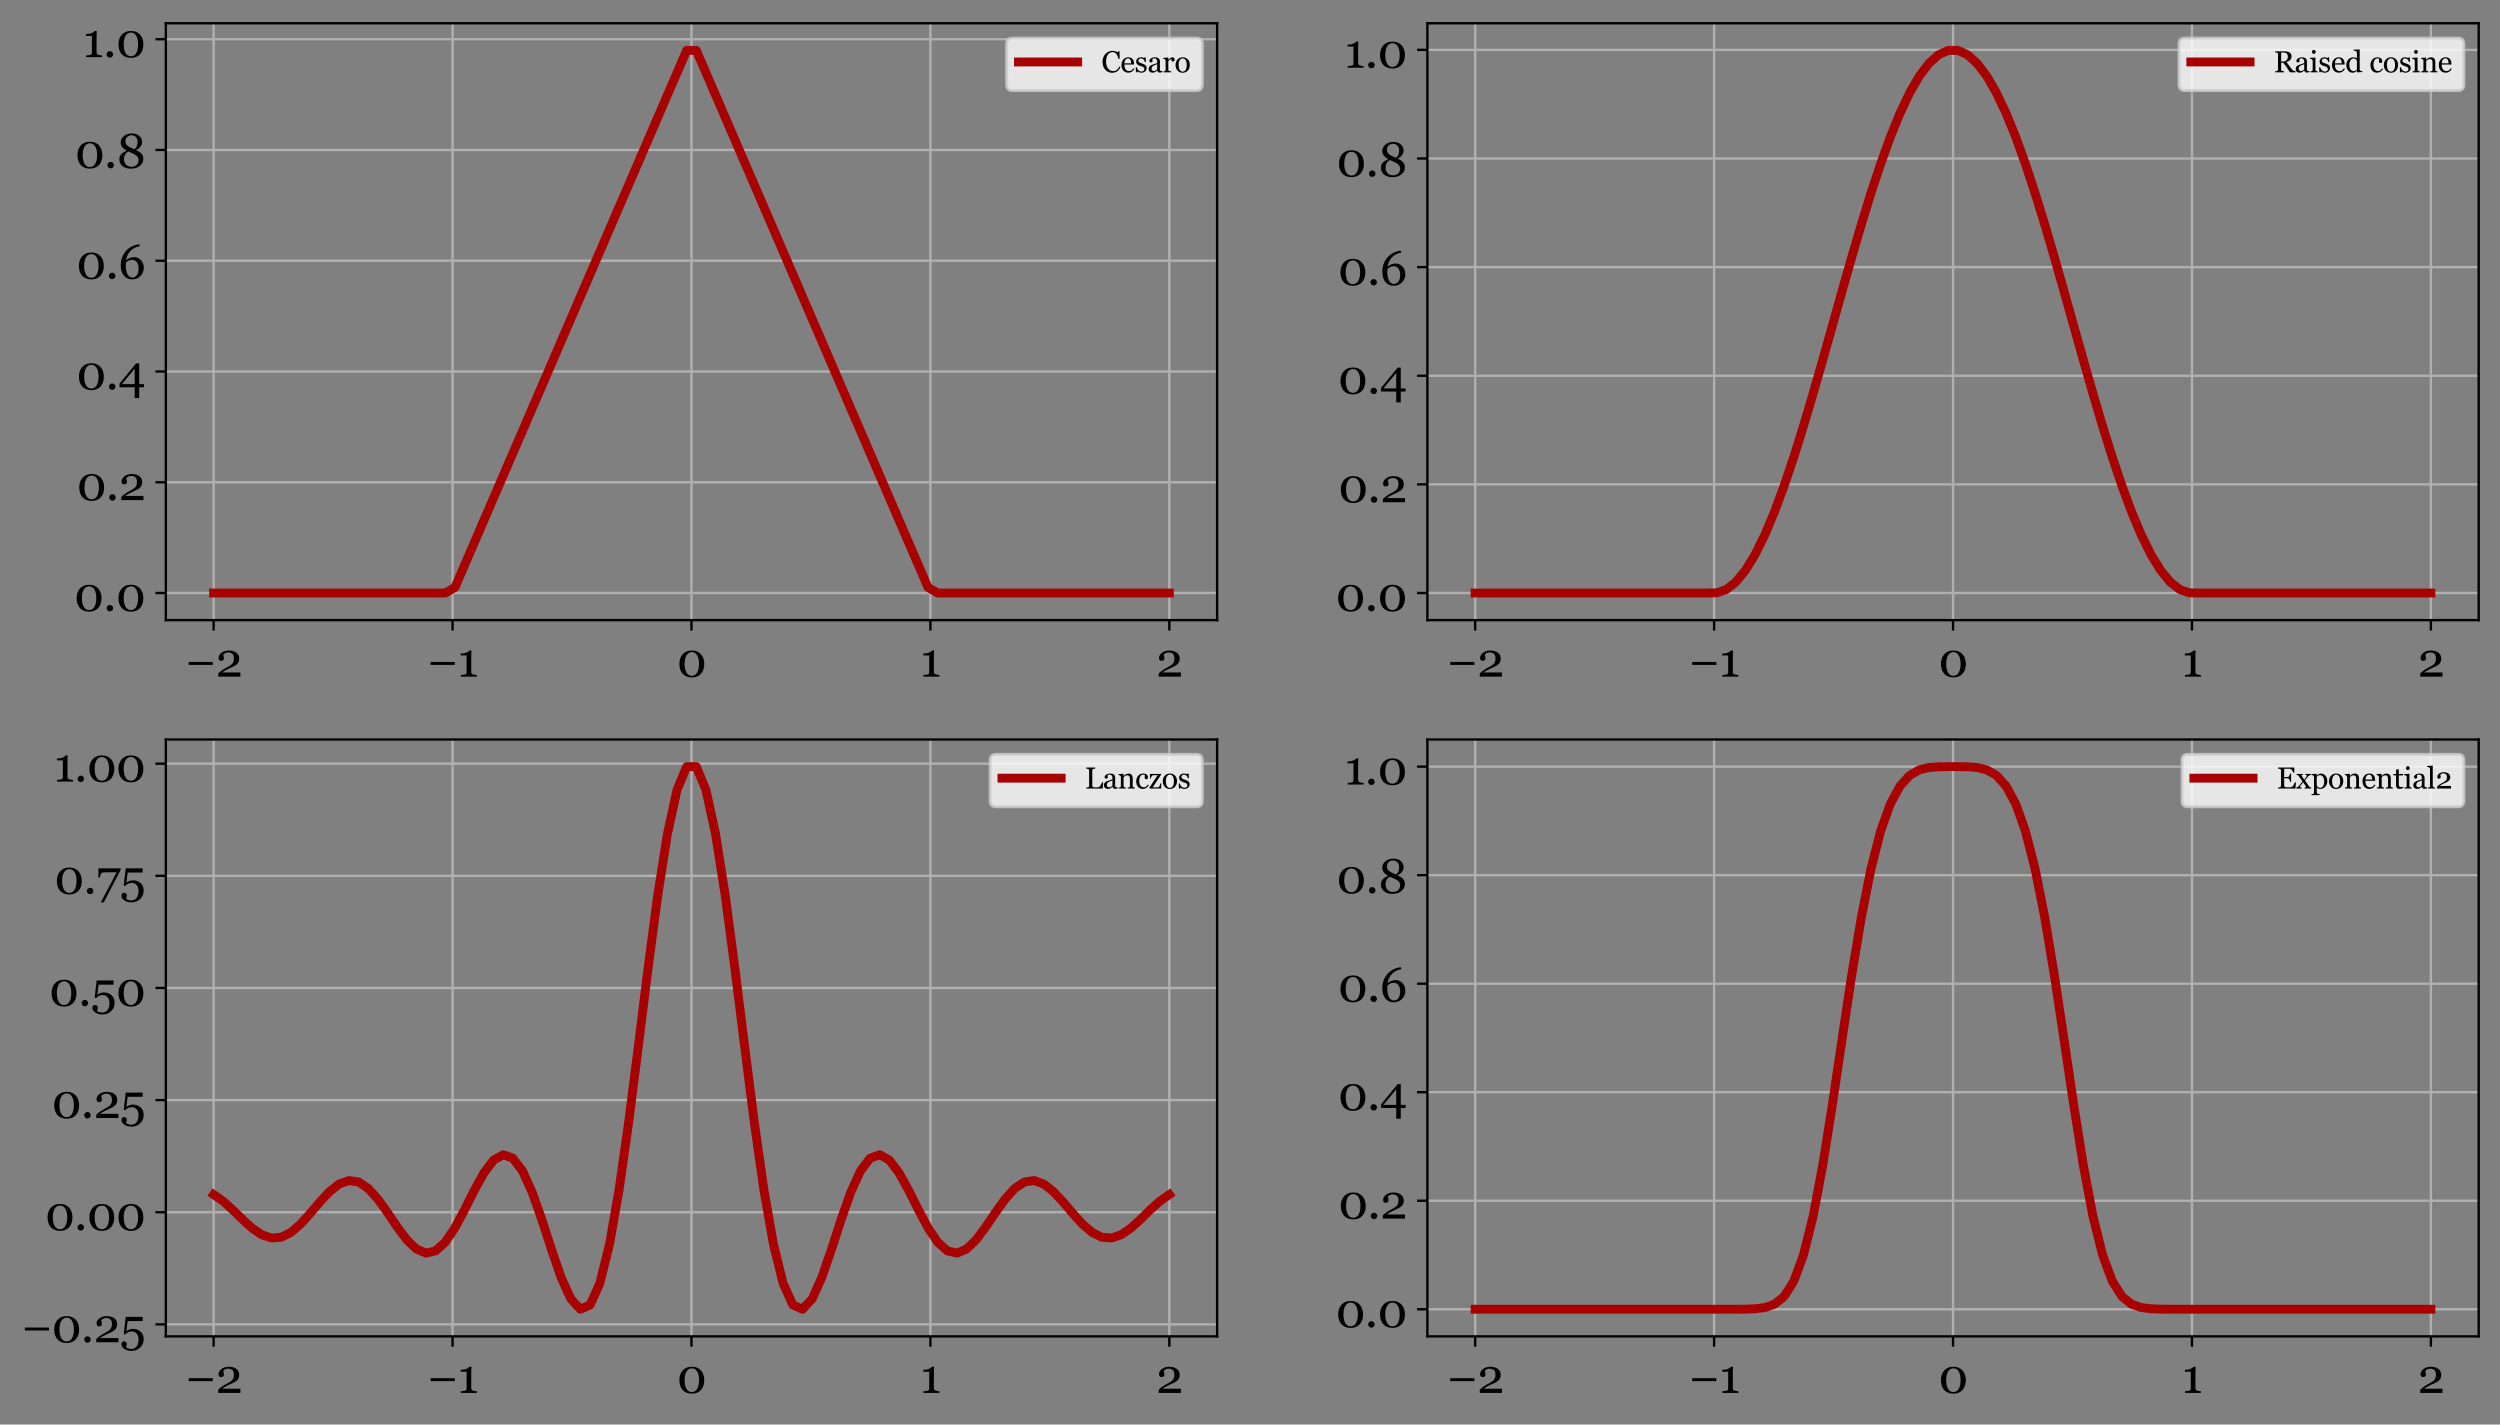 <?xml version="1.0" encoding="utf-8" standalone="no"?>
<!DOCTYPE svg PUBLIC "-//W3C//DTD SVG 1.1//EN"
  "http://www.w3.org/Graphics/SVG/1.1/DTD/svg11.dtd">
<svg xmlns:xlink="http://www.w3.org/1999/xlink" width="844.413pt" height="481.148pt" viewBox="0 0 844.413 481.148" xmlns="http://www.w3.org/2000/svg" version="1.1">
 <rect x="0" y="0" width="844.413" height="481.148" fill="#808080" stroke="none"/>
 <defs>
  <style type="text/css">*{stroke-linejoin: round; stroke-linecap: butt}</style>
 </defs>
 <g id="figure_1">
  <g id="patch_1">
   <path d="M 0 481.148 
L 844.413 481.148 
L 844.413 0 
L 0 0 
L 0 481.148 
z
" style="fill: none"/>
  </g>
  <g id="axes_1">
   <g id="patch_2">
    <path d="M 56.013 209.463 
L 411.103 209.463 
L 411.103 7.863 
L 56.013 7.863 
L 56.013 209.463 
z
" style="fill: none"/>
   </g>
   <g id="matplotlib.axis_1">
    <g id="xtick_1">
     <g id="line2d_1">
      <path d="M 72.153 209.463 
L 72.153 7.863 
" clip-path="url(#pdf2844383f)" style="fill: none; stroke: #b0b0b0; stroke-width: 0.8; stroke-linecap: square"/>
     </g>
     <g id="line2d_2">
      <defs>
       <path id="mf96bdef687" d="M 0 0 
L 0 3.5 
" style="stroke: #000000; stroke-width: 0.8"/>
      </defs>
      <g>
       <use xlink:href="#mf96bdef687" x="72.153" y="209.463" style="stroke: #000000; stroke-width: 0.8"/>
      </g>
     </g>
     <g id="text_1">
      <!-- −2 -->
      <g transform="translate(62.539 228.558) scale(0.16 -0.16)">
       <defs>
        <path id="Georgia-2212" d="M 3650 1553 
L 466 1553 
L 466 1944 
L 3650 1944 
L 3650 1553 
z
" transform="scale(0.016)"/>
        <path id="Georgia-32" d="M 3272 0 
L 344 0 
L 344 425 
Q 428 522 578 642 
Q 728 763 934 903 
Q 1059 988 1234 1088 
Q 1409 1188 1631 1306 
Q 1878 1438 2011 1538 
Q 2144 1638 2253 1784 
Q 2325 1881 2369 2026 
Q 2413 2172 2413 2441 
Q 2413 2831 2203 3014 
Q 1994 3197 1666 3197 
Q 1463 3197 1281 3117 
Q 1100 3038 1009 2897 
Q 1031 2797 1064 2659 
Q 1097 2522 1097 2391 
Q 1097 2272 998 2180 
Q 900 2088 706 2088 
Q 550 2088 465 2195 
Q 381 2303 381 2484 
Q 381 2653 475 2823 
Q 569 2994 744 3138 
Q 916 3278 1169 3365 
Q 1422 3453 1716 3453 
Q 2356 3453 2732 3167 
Q 3109 2881 3109 2403 
Q 3109 2175 3042 1987 
Q 2975 1800 2825 1656 
Q 2659 1497 2437 1383 
Q 2216 1269 1759 1066 
Q 1488 944 1253 811 
Q 1019 678 869 553 
L 3272 553 
L 3272 0 
z
" transform="scale(0.016)"/>
       </defs>
       <use xlink:href="#Georgia-2212"/>
       <use xlink:href="#Georgia-32" x="64.307"/>
      </g>
     </g>
    </g>
    <g id="xtick_2">
     <g id="line2d_3">
      <path d="M 152.855 209.463 
L 152.855 7.863 
" clip-path="url(#pdf2844383f)" style="fill: none; stroke: #b0b0b0; stroke-width: 0.8; stroke-linecap: square"/>
     </g>
     <g id="line2d_4">
      <g>
       <use xlink:href="#mf96bdef687" x="152.855" y="209.463" style="stroke: #000000; stroke-width: 0.8"/>
      </g>
     </g>
     <g id="text_2">
      <!-- −1 -->
      <g transform="translate(144.273 228.558) scale(0.16 -0.16)">
       <defs>
        <path id="Georgia-31" d="M 2528 0 
L 422 0 
L 422 222 
Q 516 228 714 248 
Q 913 269 988 291 
Q 1084 322 1136 392 
Q 1188 463 1188 603 
L 1188 2797 
L 409 2797 
L 409 3059 
L 581 3059 
Q 919 3059 1186 3184 
Q 1453 3309 1569 3453 
L 1828 3453 
Q 1819 3250 1809 2978 
Q 1800 2706 1800 2491 
L 1800 638 
Q 1800 528 1848 442 
Q 1897 356 1988 316 
Q 2069 281 2253 253 
Q 2438 225 2528 222 
L 2528 0 
z
" transform="scale(0.016)"/>
       </defs>
       <use xlink:href="#Georgia-2212"/>
       <use xlink:href="#Georgia-31" x="64.307"/>
      </g>
     </g>
    </g>
    <g id="xtick_3">
     <g id="line2d_5">
      <path d="M 233.558 209.463 
L 233.558 7.863 
" clip-path="url(#pdf2844383f)" style="fill: none; stroke: #b0b0b0; stroke-width: 0.8; stroke-linecap: square"/>
     </g>
     <g id="line2d_6">
      <g>
       <use xlink:href="#mf96bdef687" x="233.558" y="209.463" style="stroke: #000000; stroke-width: 0.8"/>
      </g>
     </g>
     <g id="text_3">
      <!-- 0 -->
      <g transform="translate(228.648 228.558) scale(0.16 -0.16)">
       <defs>
        <path id="Georgia-30" d="M 3209 2919 
Q 3409 2678 3507 2354 
Q 3606 2031 3606 1678 
Q 3606 1253 3484 917 
Q 3363 581 3150 359 
Q 2931 131 2631 15 
Q 2331 -100 1963 -100 
Q 1559 -100 1243 34 
Q 928 169 731 403 
Q 525 647 423 973 
Q 322 1300 322 1678 
Q 322 2050 420 2362 
Q 519 2675 728 2928 
Q 928 3172 1243 3312 
Q 1559 3453 1966 3453 
Q 2394 3453 2700 3309 
Q 3006 3166 3209 2919 
z
M 2916 1678 
Q 2916 2422 2661 2831 
Q 2406 3241 1969 3241 
Q 1525 3241 1269 2831 
Q 1013 2422 1013 1678 
Q 1013 972 1258 542 
Q 1503 113 1963 113 
Q 2422 113 2669 542 
Q 2916 972 2916 1678 
z
" transform="scale(0.016)"/>
       </defs>
       <use xlink:href="#Georgia-30"/>
      </g>
     </g>
    </g>
    <g id="xtick_4">
     <g id="line2d_7">
      <path d="M 314.26 209.463 
L 314.26 7.863 
" clip-path="url(#pdf2844383f)" style="fill: none; stroke: #b0b0b0; stroke-width: 0.8; stroke-linecap: square"/>
     </g>
     <g id="line2d_8">
      <g>
       <use xlink:href="#mf96bdef687" x="314.26" y="209.463" style="stroke: #000000; stroke-width: 0.8"/>
      </g>
     </g>
     <g id="text_4">
      <!-- 1 -->
      <g transform="translate(310.823 228.558) scale(0.16 -0.16)">
       <use xlink:href="#Georgia-31"/>
      </g>
     </g>
    </g>
    <g id="xtick_5">
     <g id="line2d_9">
      <path d="M 394.963 209.463 
L 394.963 7.863 
" clip-path="url(#pdf2844383f)" style="fill: none; stroke: #b0b0b0; stroke-width: 0.8; stroke-linecap: square"/>
     </g>
     <g id="line2d_10">
      <g>
       <use xlink:href="#mf96bdef687" x="394.963" y="209.463" style="stroke: #000000; stroke-width: 0.8"/>
      </g>
     </g>
     <g id="text_5">
      <!-- 2 -->
      <g transform="translate(390.494 228.558) scale(0.16 -0.16)">
       <use xlink:href="#Georgia-32"/>
      </g>
     </g>
    </g>
   </g>
   <g id="matplotlib.axis_2">
    <g id="ytick_1">
     <g id="line2d_11">
      <path d="M 56.013 200.299 
L 411.103 200.299 
" clip-path="url(#pdf2844383f)" style="fill: none; stroke: #b0b0b0; stroke-width: 0.8; stroke-linecap: square"/>
     </g>
     <g id="line2d_12">
      <defs>
       <path id="m697f8c5851" d="M 0 0 
L -3.5 0 
" style="stroke: #000000; stroke-width: 0.8"/>
      </defs>
      <g>
       <use xlink:href="#m697f8c5851" x="56.013" y="200.299" style="stroke: #000000; stroke-width: 0.8"/>
      </g>
     </g>
     <g id="text_6">
      <!-- 0.0 -->
      <g transform="translate(25.06 206.347) scale(0.16 -0.16)">
       <defs>
        <path id="Georgia-2e" d="M 1297 359 
Q 1297 184 1170 60 
Q 1044 -63 869 -63 
Q 694 -63 567 60 
Q 441 184 441 359 
Q 441 534 567 661 
Q 694 788 869 788 
Q 1044 788 1170 661 
Q 1297 534 1297 359 
z
" transform="scale(0.016)"/>
       </defs>
       <use xlink:href="#Georgia-30"/>
       <use xlink:href="#Georgia-2e" x="61.377"/>
       <use xlink:href="#Georgia-30" x="88.33"/>
      </g>
     </g>
    </g>
    <g id="ytick_2">
     <g id="line2d_13">
      <path d="M 56.013 162.889 
L 411.103 162.889 
" clip-path="url(#pdf2844383f)" style="fill: none; stroke: #b0b0b0; stroke-width: 0.8; stroke-linecap: square"/>
     </g>
     <g id="line2d_14">
      <g>
       <use xlink:href="#m697f8c5851" x="56.013" y="162.889" style="stroke: #000000; stroke-width: 0.8"/>
      </g>
     </g>
     <g id="text_7">
      <!-- 0.2 -->
      <g transform="translate(25.942 168.936) scale(0.16 -0.16)">
       <use xlink:href="#Georgia-30"/>
       <use xlink:href="#Georgia-2e" x="61.377"/>
       <use xlink:href="#Georgia-32" x="88.33"/>
      </g>
     </g>
    </g>
    <g id="ytick_3">
     <g id="line2d_15">
      <path d="M 56.013 125.478 
L 411.103 125.478 
" clip-path="url(#pdf2844383f)" style="fill: none; stroke: #b0b0b0; stroke-width: 0.8; stroke-linecap: square"/>
     </g>
     <g id="line2d_16">
      <g>
       <use xlink:href="#m697f8c5851" x="56.013" y="125.478" style="stroke: #000000; stroke-width: 0.8"/>
      </g>
     </g>
     <g id="text_8">
      <!-- 0.4 -->
      <g transform="translate(25.84 131.526) scale(0.16 -0.16)">
       <defs>
        <path id="Georgia-34" d="M 3388 281 
L 2753 281 
L 2753 -1141 
L 2153 -1141 
L 2153 281 
L 153 281 
L 153 763 
L 2344 3434 
L 2753 3434 
L 2753 691 
L 3388 691 
L 3388 281 
z
M 2153 691 
L 2153 2738 
L 466 691 
L 2153 691 
z
" transform="scale(0.016)"/>
       </defs>
       <use xlink:href="#Georgia-30"/>
       <use xlink:href="#Georgia-2e" x="61.377"/>
       <use xlink:href="#Georgia-34" x="88.33"/>
      </g>
     </g>
    </g>
    <g id="ytick_4">
     <g id="line2d_17">
      <path d="M 56.013 88.068 
L 411.103 88.068 
" clip-path="url(#pdf2844383f)" style="fill: none; stroke: #b0b0b0; stroke-width: 0.8; stroke-linecap: square"/>
     </g>
     <g id="line2d_18">
      <g>
       <use xlink:href="#m697f8c5851" x="56.013" y="88.068" style="stroke: #000000; stroke-width: 0.8"/>
      </g>
     </g>
     <g id="text_9">
      <!-- 0.6 -->
      <g transform="translate(25.825 94.116) scale(0.16 -0.16)">
       <defs>
        <path id="Georgia-36" d="M 3359 1441 
Q 3359 1116 3242 831 
Q 3125 547 2928 347 
Q 2700 119 2423 9 
Q 2147 -100 1847 -100 
Q 1500 -100 1219 28 
Q 938 156 741 391 
Q 541 628 431 972 
Q 322 1316 322 1744 
Q 322 2859 986 3625 
Q 1650 4391 2766 4544 
L 2822 4263 
L 2541 4213 
Q 1863 3994 1492 3531 
Q 1122 3069 1013 2409 
Q 1281 2644 1543 2741 
Q 1806 2838 2097 2838 
Q 2619 2838 2989 2438 
Q 3359 2038 3359 1441 
z
M 2681 1356 
Q 2681 1863 2448 2169 
Q 2216 2475 1825 2475 
Q 1591 2475 1389 2387 
Q 1188 2300 1000 2094 
Q 997 2056 990 1920 
Q 984 1784 984 1706 
Q 984 975 1223 561 
Q 1463 147 1853 147 
Q 2225 147 2453 470 
Q 2681 794 2681 1356 
z
" transform="scale(0.016)"/>
       </defs>
       <use xlink:href="#Georgia-30"/>
       <use xlink:href="#Georgia-2e" x="61.377"/>
       <use xlink:href="#Georgia-36" x="88.33"/>
      </g>
     </g>
    </g>
    <g id="ytick_5">
     <g id="line2d_19">
      <path d="M 56.013 50.658 
L 411.103 50.658 
" clip-path="url(#pdf2844383f)" style="fill: none; stroke: #b0b0b0; stroke-width: 0.8; stroke-linecap: square"/>
     </g>
     <g id="line2d_20">
      <g>
       <use xlink:href="#m697f8c5851" x="56.013" y="50.658" style="stroke: #000000; stroke-width: 0.8"/>
      </g>
     </g>
     <g id="text_10">
      <!-- 0.8 -->
      <g transform="translate(25.34 56.705) scale(0.16 -0.16)">
       <defs>
        <path id="Georgia-38" d="M 3491 1175 
Q 3491 650 3037 272 
Q 2584 -106 1847 -106 
Q 1156 -106 740 241 
Q 325 588 325 1134 
Q 325 1538 570 1808 
Q 816 2078 1297 2266 
Q 900 2488 703 2753 
Q 506 3019 506 3353 
Q 506 3863 939 4206 
Q 1372 4550 1975 4550 
Q 2578 4550 2951 4225 
Q 3325 3900 3325 3409 
Q 3325 3094 3119 2811 
Q 2913 2528 2513 2347 
Q 3031 2125 3261 1856 
Q 3491 1588 3491 1175 
z
M 2734 3444 
Q 2734 3825 2507 4064 
Q 2281 4303 1928 4303 
Q 1575 4303 1350 4073 
Q 1125 3844 1125 3503 
Q 1125 3175 1381 2947 
Q 1638 2719 2294 2459 
Q 2528 2609 2631 2856 
Q 2734 3103 2734 3444 
z
M 2866 1028 
Q 2866 1225 2781 1373 
Q 2697 1522 2538 1644 
Q 2384 1763 2111 1892 
Q 1838 2022 1519 2156 
Q 1219 1994 1078 1742 
Q 938 1491 938 1169 
Q 938 709 1208 426 
Q 1478 144 1928 144 
Q 2359 144 2612 394 
Q 2866 644 2866 1028 
z
" transform="scale(0.016)"/>
       </defs>
       <use xlink:href="#Georgia-30"/>
       <use xlink:href="#Georgia-2e" x="61.377"/>
       <use xlink:href="#Georgia-38" x="88.33"/>
      </g>
     </g>
    </g>
    <g id="ytick_6">
     <g id="line2d_21">
      <path d="M 56.013 13.248 
L 411.103 13.248 
" clip-path="url(#pdf2844383f)" style="fill: none; stroke: #b0b0b0; stroke-width: 0.8; stroke-linecap: square"/>
     </g>
     <g id="line2d_22">
      <g>
       <use xlink:href="#m697f8c5851" x="56.013" y="13.248" style="stroke: #000000; stroke-width: 0.8"/>
      </g>
     </g>
     <g id="text_11">
      <!-- 1.0 -->
      <g transform="translate(28.005 19.295) scale(0.16 -0.16)">
       <use xlink:href="#Georgia-31"/>
       <use xlink:href="#Georgia-2e" x="42.969"/>
       <use xlink:href="#Georgia-30" x="69.922"/>
      </g>
     </g>
    </g>
   </g>
   <g id="line2d_23">
    <path d="M 72.153 200.299 
L 75.414 200.299 
L 78.674 200.299 
L 81.935 200.299 
L 85.196 200.299 
L 88.457 200.299 
L 91.717 200.299 
L 94.978 200.299 
L 98.239 200.299 
L 101.499 200.299 
L 104.76 200.299 
L 108.021 200.299 
L 111.281 200.299 
L 114.542 200.299 
L 117.803 200.299 
L 121.064 200.299 
L 124.324 200.299 
L 127.585 200.299 
L 130.846 200.299 
L 134.106 200.299 
L 137.367 200.299 
L 140.628 200.299 
L 143.889 200.299 
L 147.149 200.299 
L 150.41 200.299 
L 153.671 198.41 
L 156.931 190.852 
L 160.192 183.294 
L 163.453 175.737 
L 166.713 168.179 
L 169.974 160.621 
L 173.235 153.064 
L 176.496 145.506 
L 179.756 137.949 
L 183.017 130.391 
L 186.278 122.833 
L 189.538 115.276 
L 192.799 107.718 
L 196.06 100.16 
L 199.321 92.603 
L 202.581 85.045 
L 205.842 77.487 
L 209.103 69.93 
L 212.363 62.372 
L 215.624 54.815 
L 218.885 47.257 
L 222.145 39.699 
L 225.406 32.142 
L 228.667 24.584 
L 231.928 17.026 
L 235.188 17.026 
L 238.449 24.584 
L 241.71 32.142 
L 244.97 39.699 
L 248.231 47.257 
L 251.492 54.815 
L 254.753 62.372 
L 258.013 69.93 
L 261.274 77.487 
L 264.535 85.045 
L 267.795 92.603 
L 271.056 100.16 
L 274.317 107.718 
L 277.577 115.276 
L 280.838 122.833 
L 284.099 130.391 
L 287.36 137.949 
L 290.62 145.506 
L 293.881 153.064 
L 297.142 160.621 
L 300.402 168.179 
L 303.663 175.737 
L 306.924 183.294 
L 310.185 190.852 
L 313.445 198.41 
L 316.706 200.299 
L 319.967 200.299 
L 323.227 200.299 
L 326.488 200.299 
L 329.749 200.299 
L 333.009 200.299 
L 336.27 200.299 
L 339.531 200.299 
L 342.792 200.299 
L 346.052 200.299 
L 349.313 200.299 
L 352.574 200.299 
L 355.834 200.299 
L 359.095 200.299 
L 362.356 200.299 
L 365.617 200.299 
L 368.877 200.299 
L 372.138 200.299 
L 375.399 200.299 
L 378.659 200.299 
L 381.92 200.299 
L 385.181 200.299 
L 388.442 200.299 
L 391.702 200.299 
L 394.963 200.299 
" clip-path="url(#pdf2844383f)" style="fill: none; stroke: #a80000; stroke-width: 3; stroke-linecap: square"/>
   </g>
   <g id="patch_3">
    <path d="M 56.013 209.463 
L 56.013 7.863 
" style="fill: none; stroke: #000000; stroke-width: 0.8; stroke-linejoin: miter; stroke-linecap: square"/>
   </g>
   <g id="patch_4">
    <path d="M 411.103 209.463 
L 411.103 7.863 
" style="fill: none; stroke: #000000; stroke-width: 0.8; stroke-linejoin: miter; stroke-linecap: square"/>
   </g>
   <g id="patch_5">
    <path d="M 56.013 209.463 
L 411.103 209.463 
" style="fill: none; stroke: #000000; stroke-width: 0.8; stroke-linejoin: miter; stroke-linecap: square"/>
   </g>
   <g id="patch_6">
    <path d="M 56.013 7.863 
L 411.103 7.863 
" style="fill: none; stroke: #000000; stroke-width: 0.8; stroke-linejoin: miter; stroke-linecap: square"/>
   </g>
   <g id="legend_1">
    <g id="patch_7">
     <path d="M 342 30.591 
L 404.103 30.591 
Q 406.103 30.591 406.103 28.591 
L 406.103 14.863 
Q 406.103 12.863 404.103 12.863 
L 342 12.863 
Q 340 12.863 340 14.863 
L 340 28.591 
Q 340 30.591 342 30.591 
z
" style="fill: #ffffff; opacity: 0.8; stroke: #cccccc; stroke-linejoin: miter"/>
    </g>
    <g id="line2d_24">
     <path d="M 344 20.922 
L 354 20.922 
L 364 20.922 
" style="fill: none; stroke: #a80000; stroke-width: 3; stroke-linecap: square"/>
    </g>
    <g id="text_12">
     <!-- Cesaro -->
     <g transform="translate(372 24.422) scale(0.1 -0.1)">
      <defs>
       <path id="Georgia-43" d="M 2259 -103 
Q 1863 -103 1498 53 
Q 1134 209 853 503 
Q 575 797 409 1220 
Q 244 1644 244 2175 
Q 244 2706 406 3139 
Q 569 3572 856 3884 
Q 1141 4194 1528 4362 
Q 1916 4531 2356 4531 
Q 2684 4531 2950 4450 
Q 3216 4369 3456 4222 
L 3584 4434 
L 3834 4434 
L 3863 2853 
L 3606 2853 
Q 3556 3084 3456 3354 
Q 3356 3625 3222 3813 
Q 3072 4025 2865 4145 
Q 2659 4266 2394 4266 
Q 2091 4266 1830 4131 
Q 1569 3997 1378 3734 
Q 1197 3481 1094 3090 
Q 991 2700 991 2219 
Q 991 1794 1098 1439 
Q 1206 1084 1406 816 
Q 1606 550 1879 400 
Q 2153 250 2491 250 
Q 2744 250 2956 329 
Q 3169 409 3325 541 
Q 3481 678 3600 853 
Q 3719 1028 3794 1234 
L 4028 1122 
Q 3759 463 3315 180 
Q 2872 -103 2259 -103 
z
" transform="scale(0.016)"/>
       <path id="Georgia-65" d="M 2963 725 
Q 2769 356 2444 137 
Q 2119 -81 1697 -81 
Q 1325 -81 1045 50 
Q 766 181 584 406 
Q 403 631 314 931 
Q 225 1231 225 1566 
Q 225 1866 320 2155 
Q 416 2444 600 2675 
Q 778 2897 1042 3033 
Q 1306 3169 1634 3169 
Q 1972 3169 2212 3062 
Q 2453 2956 2603 2772 
Q 2747 2597 2817 2359 
Q 2888 2122 2888 1844 
L 2888 1638 
L 847 1638 
Q 847 1334 905 1087 
Q 963 841 1088 653 
Q 1209 472 1406 367 
Q 1603 263 1875 263 
Q 2153 263 2354 392 
Q 2556 522 2744 859 
L 2963 725 
z
M 2272 1900 
Q 2272 2075 2242 2275 
Q 2213 2475 2147 2609 
Q 2075 2753 1950 2843 
Q 1825 2934 1628 2934 
Q 1300 2934 1083 2661 
Q 866 2388 847 1900 
L 2272 1900 
z
" transform="scale(0.016)"/>
       <path id="Georgia-73" d="M 2259 1509 
Q 2388 1397 2456 1250 
Q 2525 1103 2525 891 
Q 2525 463 2204 191 
Q 1884 -81 1375 -81 
Q 1106 -81 879 16 
Q 653 113 556 194 
L 494 -9 
L 259 -9 
L 228 1063 
L 444 1063 
Q 469 941 550 778 
Q 631 616 747 484 
Q 869 347 1039 253 
Q 1209 159 1422 159 
Q 1722 159 1884 295 
Q 2047 431 2047 684 
Q 2047 816 1995 911 
Q 1944 1006 1844 1078 
Q 1741 1150 1591 1208 
Q 1441 1266 1256 1322 
Q 1109 1366 929 1442 
Q 750 1519 622 1622 
Q 484 1731 396 1890 
Q 309 2050 309 2266 
Q 309 2644 590 2906 
Q 872 3169 1344 3169 
Q 1525 3169 1714 3122 
Q 1903 3075 2022 3009 
L 2094 3172 
L 2319 3172 
L 2366 2181 
L 2150 2181 
Q 2084 2513 1867 2720 
Q 1650 2928 1338 2928 
Q 1081 2928 934 2800 
Q 788 2672 788 2491 
Q 788 2350 836 2256 
Q 884 2163 981 2097 
Q 1075 2034 1217 1979 
Q 1359 1925 1569 1856 
Q 1775 1791 1958 1703 
Q 2141 1616 2259 1509 
z
" transform="scale(0.016)"/>
       <path id="Georgia-61" d="M 3144 56 
Q 2997 3 2886 -30 
Q 2775 -63 2634 -63 
Q 2391 -63 2245 51 
Q 2100 166 2059 384 
L 2041 384 
Q 1838 159 1605 40 
Q 1372 -78 1044 -78 
Q 697 -78 473 134 
Q 250 347 250 691 
Q 250 869 300 1009 
Q 350 1150 450 1263 
Q 528 1356 656 1429 
Q 784 1503 897 1547 
Q 1038 1600 1467 1744 
Q 1897 1888 2047 1969 
L 2047 2278 
Q 2047 2319 2030 2434 
Q 2013 2550 1956 2653 
Q 1894 2769 1780 2855 
Q 1666 2941 1456 2941 
Q 1313 2941 1189 2892 
Q 1066 2844 1016 2791 
Q 1016 2728 1045 2606 
Q 1075 2484 1075 2381 
Q 1075 2272 976 2181 
Q 878 2091 703 2091 
Q 547 2091 473 2202 
Q 400 2313 400 2450 
Q 400 2594 501 2725 
Q 603 2856 766 2959 
Q 906 3047 1106 3108 
Q 1306 3169 1497 3169 
Q 1759 3169 1954 3133 
Q 2150 3097 2309 2978 
Q 2469 2863 2551 2664 
Q 2634 2466 2634 2153 
Q 2634 1706 2625 1361 
Q 2616 1016 2616 606 
Q 2616 484 2658 412 
Q 2700 341 2788 291 
Q 2834 263 2936 259 
Q 3038 256 3144 256 
L 3144 56 
z
M 2053 1706 
Q 1788 1628 1588 1553 
Q 1388 1478 1216 1366 
Q 1059 1259 968 1114 
Q 878 969 878 769 
Q 878 509 1014 387 
Q 1150 266 1359 266 
Q 1581 266 1750 373 
Q 1919 481 2034 628 
L 2053 1706 
z
" transform="scale(0.016)"/>
       <path id="Georgia-72" d="M 2584 2684 
Q 2584 2525 2506 2401 
Q 2428 2278 2266 2278 
Q 2091 2278 1998 2368 
Q 1906 2459 1906 2569 
Q 1906 2638 1917 2694 
Q 1928 2750 1938 2806 
Q 1791 2806 1594 2687 
Q 1397 2569 1259 2350 
L 1259 556 
Q 1259 447 1301 378 
Q 1344 309 1434 275 
Q 1513 244 1636 228 
Q 1759 213 1850 206 
L 1850 0 
L 225 0 
L 225 206 
Q 297 213 373 219 
Q 450 225 506 244 
Q 594 272 636 342 
Q 678 413 678 525 
L 678 2428 
Q 678 2525 633 2619 
Q 588 2713 506 2769 
Q 447 2806 365 2823 
Q 284 2841 191 2847 
L 191 3050 
L 1216 3119 
L 1259 3075 
L 1259 2641 
L 1275 2641 
Q 1469 2894 1706 3025 
Q 1944 3156 2141 3156 
Q 2338 3156 2461 3028 
Q 2584 2900 2584 2684 
z
" transform="scale(0.016)"/>
       <path id="Georgia-6f" d="M 3228 1572 
Q 3228 1247 3125 933 
Q 3022 619 2831 400 
Q 2616 150 2331 28 
Q 2047 -94 1694 -94 
Q 1400 -94 1134 17 
Q 869 128 663 341 
Q 459 550 339 851 
Q 219 1153 219 1528 
Q 219 2250 639 2709 
Q 1059 3169 1741 3169 
Q 2388 3169 2808 2733 
Q 3228 2297 3228 1572 
z
M 2581 1566 
Q 2581 1800 2534 2061 
Q 2488 2322 2394 2503 
Q 2294 2697 2131 2814 
Q 1969 2931 1734 2931 
Q 1494 2931 1323 2812 
Q 1153 2694 1047 2488 
Q 947 2297 906 2053 
Q 866 1809 866 1581 
Q 866 1281 914 1026 
Q 963 772 1069 572 
Q 1175 372 1336 258 
Q 1497 144 1734 144 
Q 2125 144 2353 522 
Q 2581 900 2581 1566 
z
" transform="scale(0.016)"/>
      </defs>
      <use xlink:href="#Georgia-43"/>
      <use xlink:href="#Georgia-65" x="64.209"/>
      <use xlink:href="#Georgia-73" x="112.549"/>
      <use xlink:href="#Georgia-61" x="155.762"/>
      <use xlink:href="#Georgia-72" x="206.152"/>
      <use xlink:href="#Georgia-6f" x="247.119"/>
     </g>
    </g>
   </g>
  </g>
  <g id="axes_2">
   <g id="patch_8">
    <path d="M 482.122 209.463 
L 837.212 209.463 
L 837.212 7.863 
L 482.122 7.863 
L 482.122 209.463 
z
" style="fill: none"/>
   </g>
   <g id="matplotlib.axis_3">
    <g id="xtick_6">
     <g id="line2d_25">
      <path d="M 498.262 209.463 
L 498.262 7.863 
" clip-path="url(#p12c143324c)" style="fill: none; stroke: #b0b0b0; stroke-width: 0.8; stroke-linecap: square"/>
     </g>
     <g id="line2d_26">
      <g>
       <use xlink:href="#mf96bdef687" x="498.262" y="209.463" style="stroke: #000000; stroke-width: 0.8"/>
      </g>
     </g>
     <g id="text_13">
      <!-- −2 -->
      <g transform="translate(488.648 228.558) scale(0.16 -0.16)">
       <use xlink:href="#Georgia-2212"/>
       <use xlink:href="#Georgia-32" x="64.307"/>
      </g>
     </g>
    </g>
    <g id="xtick_7">
     <g id="line2d_27">
      <path d="M 578.965 209.463 
L 578.965 7.863 
" clip-path="url(#p12c143324c)" style="fill: none; stroke: #b0b0b0; stroke-width: 0.8; stroke-linecap: square"/>
     </g>
     <g id="line2d_28">
      <g>
       <use xlink:href="#mf96bdef687" x="578.965" y="209.463" style="stroke: #000000; stroke-width: 0.8"/>
      </g>
     </g>
     <g id="text_14">
      <!-- −1 -->
      <g transform="translate(570.382 228.558) scale(0.16 -0.16)">
       <use xlink:href="#Georgia-2212"/>
       <use xlink:href="#Georgia-31" x="64.307"/>
      </g>
     </g>
    </g>
    <g id="xtick_8">
     <g id="line2d_29">
      <path d="M 659.667 209.463 
L 659.667 7.863 
" clip-path="url(#p12c143324c)" style="fill: none; stroke: #b0b0b0; stroke-width: 0.8; stroke-linecap: square"/>
     </g>
     <g id="line2d_30">
      <g>
       <use xlink:href="#mf96bdef687" x="659.667" y="209.463" style="stroke: #000000; stroke-width: 0.8"/>
      </g>
     </g>
     <g id="text_15">
      <!-- 0 -->
      <g transform="translate(654.757 228.558) scale(0.16 -0.16)">
       <use xlink:href="#Georgia-30"/>
      </g>
     </g>
    </g>
    <g id="xtick_9">
     <g id="line2d_31">
      <path d="M 740.37 209.463 
L 740.37 7.863 
" clip-path="url(#p12c143324c)" style="fill: none; stroke: #b0b0b0; stroke-width: 0.8; stroke-linecap: square"/>
     </g>
     <g id="line2d_32">
      <g>
       <use xlink:href="#mf96bdef687" x="740.37" y="209.463" style="stroke: #000000; stroke-width: 0.8"/>
      </g>
     </g>
     <g id="text_16">
      <!-- 1 -->
      <g transform="translate(736.932 228.558) scale(0.16 -0.16)">
       <use xlink:href="#Georgia-31"/>
      </g>
     </g>
    </g>
    <g id="xtick_10">
     <g id="line2d_33">
      <path d="M 821.072 209.463 
L 821.072 7.863 
" clip-path="url(#p12c143324c)" style="fill: none; stroke: #b0b0b0; stroke-width: 0.8; stroke-linecap: square"/>
     </g>
     <g id="line2d_34">
      <g>
       <use xlink:href="#mf96bdef687" x="821.072" y="209.463" style="stroke: #000000; stroke-width: 0.8"/>
      </g>
     </g>
     <g id="text_17">
      <!-- 2 -->
      <g transform="translate(816.603 228.558) scale(0.16 -0.16)">
       <use xlink:href="#Georgia-32"/>
      </g>
     </g>
    </g>
   </g>
   <g id="matplotlib.axis_4">
    <g id="ytick_7">
     <g id="line2d_35">
      <path d="M 482.122 200.299 
L 837.212 200.299 
" clip-path="url(#p12c143324c)" style="fill: none; stroke: #b0b0b0; stroke-width: 0.8; stroke-linecap: square"/>
     </g>
     <g id="line2d_36">
      <g>
       <use xlink:href="#m697f8c5851" x="482.122" y="200.299" style="stroke: #000000; stroke-width: 0.8"/>
      </g>
     </g>
     <g id="text_18">
      <!-- 0.0 -->
      <g transform="translate(451.169 206.347) scale(0.16 -0.16)">
       <use xlink:href="#Georgia-30"/>
       <use xlink:href="#Georgia-2e" x="61.377"/>
       <use xlink:href="#Georgia-30" x="88.33"/>
      </g>
     </g>
    </g>
    <g id="ytick_8">
     <g id="line2d_37">
      <path d="M 482.122 163.608 
L 837.212 163.608 
" clip-path="url(#p12c143324c)" style="fill: none; stroke: #b0b0b0; stroke-width: 0.8; stroke-linecap: square"/>
     </g>
     <g id="line2d_38">
      <g>
       <use xlink:href="#m697f8c5851" x="482.122" y="163.608" style="stroke: #000000; stroke-width: 0.8"/>
      </g>
     </g>
     <g id="text_19">
      <!-- 0.2 -->
      <g transform="translate(452.052 169.655) scale(0.16 -0.16)">
       <use xlink:href="#Georgia-30"/>
       <use xlink:href="#Georgia-2e" x="61.377"/>
       <use xlink:href="#Georgia-32" x="88.33"/>
      </g>
     </g>
    </g>
    <g id="ytick_9">
     <g id="line2d_39">
      <path d="M 482.122 126.916 
L 837.212 126.916 
" clip-path="url(#p12c143324c)" style="fill: none; stroke: #b0b0b0; stroke-width: 0.8; stroke-linecap: square"/>
     </g>
     <g id="line2d_40">
      <g>
       <use xlink:href="#m697f8c5851" x="482.122" y="126.916" style="stroke: #000000; stroke-width: 0.8"/>
      </g>
     </g>
     <g id="text_20">
      <!-- 0.4 -->
      <g transform="translate(451.949 132.964) scale(0.16 -0.16)">
       <use xlink:href="#Georgia-30"/>
       <use xlink:href="#Georgia-2e" x="61.377"/>
       <use xlink:href="#Georgia-34" x="88.33"/>
      </g>
     </g>
    </g>
    <g id="ytick_10">
     <g id="line2d_41">
      <path d="M 482.122 90.225 
L 837.212 90.225 
" clip-path="url(#p12c143324c)" style="fill: none; stroke: #b0b0b0; stroke-width: 0.8; stroke-linecap: square"/>
     </g>
     <g id="line2d_42">
      <g>
       <use xlink:href="#m697f8c5851" x="482.122" y="90.225" style="stroke: #000000; stroke-width: 0.8"/>
      </g>
     </g>
     <g id="text_21">
      <!-- 0.6 -->
      <g transform="translate(451.934 96.272) scale(0.16 -0.16)">
       <use xlink:href="#Georgia-30"/>
       <use xlink:href="#Georgia-2e" x="61.377"/>
       <use xlink:href="#Georgia-36" x="88.33"/>
      </g>
     </g>
    </g>
    <g id="ytick_11">
     <g id="line2d_43">
      <path d="M 482.122 53.533 
L 837.212 53.533 
" clip-path="url(#p12c143324c)" style="fill: none; stroke: #b0b0b0; stroke-width: 0.8; stroke-linecap: square"/>
     </g>
     <g id="line2d_44">
      <g>
       <use xlink:href="#m697f8c5851" x="482.122" y="53.533" style="stroke: #000000; stroke-width: 0.8"/>
      </g>
     </g>
     <g id="text_22">
      <!-- 0.8 -->
      <g transform="translate(451.449 59.581) scale(0.16 -0.16)">
       <use xlink:href="#Georgia-30"/>
       <use xlink:href="#Georgia-2e" x="61.377"/>
       <use xlink:href="#Georgia-38" x="88.33"/>
      </g>
     </g>
    </g>
    <g id="ytick_12">
     <g id="line2d_45">
      <path d="M 482.122 16.842 
L 837.212 16.842 
" clip-path="url(#p12c143324c)" style="fill: none; stroke: #b0b0b0; stroke-width: 0.8; stroke-linecap: square"/>
     </g>
     <g id="line2d_46">
      <g>
       <use xlink:href="#m697f8c5851" x="482.122" y="16.842" style="stroke: #000000; stroke-width: 0.8"/>
      </g>
     </g>
     <g id="text_23">
      <!-- 1.0 -->
      <g transform="translate(454.114 22.889) scale(0.16 -0.16)">
       <use xlink:href="#Georgia-31"/>
       <use xlink:href="#Georgia-2e" x="42.969"/>
       <use xlink:href="#Georgia-30" x="69.922"/>
      </g>
     </g>
    </g>
   </g>
   <g id="line2d_47">
    <path d="M 498.262 200.299 
L 501.523 200.299 
L 504.783 200.299 
L 508.044 200.299 
L 511.305 200.299 
L 514.566 200.299 
L 517.826 200.299 
L 521.087 200.299 
L 524.348 200.299 
L 527.608 200.299 
L 530.869 200.299 
L 534.13 200.299 
L 537.391 200.299 
L 540.651 200.299 
L 543.912 200.299 
L 547.173 200.299 
L 550.433 200.299 
L 553.694 200.299 
L 556.955 200.299 
L 560.216 200.299 
L 563.476 200.299 
L 566.737 200.299 
L 569.998 200.299 
L 573.258 200.299 
L 576.519 200.299 
L 579.78 200.253 
L 583.04 199.147 
L 586.301 196.583 
L 589.562 192.604 
L 592.823 187.272 
L 596.083 180.674 
L 599.344 172.916 
L 602.605 164.122 
L 605.865 154.435 
L 609.126 144.009 
L 612.387 133.014 
L 615.648 121.625 
L 618.908 110.026 
L 622.169 98.403 
L 625.43 86.944 
L 628.69 75.834 
L 631.951 65.25 
L 635.212 55.362 
L 638.472 46.332 
L 641.733 38.302 
L 644.994 31.403 
L 648.255 25.746 
L 651.515 21.422 
L 654.776 18.499 
L 658.037 17.026 
L 661.297 17.026 
L 664.558 18.499 
L 667.819 21.422 
L 671.08 25.746 
L 674.34 31.403 
L 677.601 38.302 
L 680.862 46.332 
L 684.122 55.362 
L 687.383 65.25 
L 690.644 75.834 
L 693.904 86.944 
L 697.165 98.403 
L 700.426 110.026 
L 703.687 121.625 
L 706.947 133.014 
L 710.208 144.009 
L 713.469 154.435 
L 716.729 164.122 
L 719.99 172.916 
L 723.251 180.674 
L 726.512 187.272 
L 729.772 192.604 
L 733.033 196.583 
L 736.294 199.147 
L 739.554 200.253 
L 742.815 200.299 
L 746.076 200.299 
L 749.336 200.299 
L 752.597 200.299 
L 755.858 200.299 
L 759.119 200.299 
L 762.379 200.299 
L 765.64 200.299 
L 768.901 200.299 
L 772.161 200.299 
L 775.422 200.299 
L 778.683 200.299 
L 781.944 200.299 
L 785.204 200.299 
L 788.465 200.299 
L 791.726 200.299 
L 794.986 200.299 
L 798.247 200.299 
L 801.508 200.299 
L 804.768 200.299 
L 808.029 200.299 
L 811.29 200.299 
L 814.551 200.299 
L 817.811 200.299 
L 821.072 200.299 
" clip-path="url(#p12c143324c)" style="fill: none; stroke: #a80000; stroke-width: 3; stroke-linecap: square"/>
   </g>
   <g id="patch_9">
    <path d="M 482.122 209.463 
L 482.122 7.863 
" style="fill: none; stroke: #000000; stroke-width: 0.8; stroke-linejoin: miter; stroke-linecap: square"/>
   </g>
   <g id="patch_10">
    <path d="M 837.212 209.463 
L 837.212 7.863 
" style="fill: none; stroke: #000000; stroke-width: 0.8; stroke-linejoin: miter; stroke-linecap: square"/>
   </g>
   <g id="patch_11">
    <path d="M 482.122 209.463 
L 837.212 209.463 
" style="fill: none; stroke: #000000; stroke-width: 0.8; stroke-linejoin: miter; stroke-linecap: square"/>
   </g>
   <g id="patch_12">
    <path d="M 482.122 7.863 
L 837.212 7.863 
" style="fill: none; stroke: #000000; stroke-width: 0.8; stroke-linejoin: miter; stroke-linecap: square"/>
   </g>
   <g id="legend_2">
    <g id="patch_13">
     <path d="M 737.991 30.591 
L 830.212 30.591 
Q 832.212 30.591 832.212 28.591 
L 832.212 14.863 
Q 832.212 12.863 830.212 12.863 
L 737.991 12.863 
Q 735.991 12.863 735.991 14.863 
L 735.991 28.591 
Q 735.991 30.591 737.991 30.591 
z
" style="fill: #ffffff; opacity: 0.8; stroke: #cccccc; stroke-linejoin: miter"/>
    </g>
    <g id="line2d_48">
     <path d="M 739.991 20.922 
L 749.991 20.922 
L 759.991 20.922 
" style="fill: none; stroke: #a80000; stroke-width: 3; stroke-linecap: square"/>
    </g>
    <g id="text_24">
     <!-- Raised cosine -->
     <g transform="translate(767.991 24.422) scale(0.1 -0.1)">
      <defs>
       <path id="Georgia-52" d="M 4625 0 
L 3431 0 
Q 3034 622 2714 1075 
Q 2394 1528 2019 2009 
L 1566 2009 
L 1566 603 
Q 1566 494 1600 411 
Q 1634 328 1747 284 
Q 1803 263 1943 244 
Q 2084 225 2181 222 
L 2181 0 
L 306 0 
L 306 222 
Q 381 228 523 243 
Q 666 259 722 284 
Q 816 325 858 403 
Q 900 481 900 603 
L 900 3809 
Q 900 3919 869 4003 
Q 838 4088 722 4131 
Q 644 4159 519 4182 
Q 394 4206 306 4213 
L 306 4434 
L 2353 4434 
Q 2634 4434 2881 4376 
Q 3128 4319 3328 4191 
Q 3522 4066 3637 3864 
Q 3753 3663 3753 3378 
Q 3753 3122 3675 2925 
Q 3597 2728 3444 2584 
Q 3303 2450 3106 2351 
Q 2909 2253 2672 2184 
Q 3000 1750 3217 1453 
Q 3434 1156 3750 731 
Q 3888 544 3998 455 
Q 4109 366 4219 309 
Q 4300 269 4422 247 
Q 4544 225 4625 222 
L 4625 0 
z
M 2981 3306 
Q 2981 3709 2750 3945 
Q 2519 4181 2097 4181 
L 1566 4181 
L 1566 2278 
L 1975 2278 
Q 2406 2278 2693 2554 
Q 2981 2831 2981 3306 
z
" transform="scale(0.016)"/>
       <path id="Georgia-69" d="M 1722 0 
L 231 0 
L 231 206 
Q 303 213 379 219 
Q 456 225 513 244 
Q 600 272 642 342 
Q 684 413 684 525 
L 684 2428 
Q 684 2528 639 2611 
Q 594 2694 513 2750 
Q 453 2788 340 2814 
Q 228 2841 134 2847 
L 134 3050 
L 1222 3119 
L 1266 3075 
L 1266 563 
Q 1266 453 1308 381 
Q 1350 309 1441 275 
Q 1509 247 1575 230 
Q 1641 213 1722 206 
L 1722 0 
z
M 1328 4334 
Q 1328 4156 1211 4023 
Q 1094 3891 922 3891 
Q 763 3891 645 4017 
Q 528 4144 528 4306 
Q 528 4478 645 4606 
Q 763 4734 922 4734 
Q 1100 4734 1214 4614 
Q 1328 4494 1328 4334 
z
" transform="scale(0.016)"/>
       <path id="Georgia-64" d="M 3600 56 
L 2525 -13 
L 2478 31 
L 2478 319 
L 2453 325 
Q 2291 144 2052 28 
Q 1813 -88 1559 -88 
Q 1297 -88 1051 29 
Q 806 147 625 359 
Q 441 575 333 878 
Q 225 1181 225 1547 
Q 225 1881 340 2181 
Q 456 2481 659 2706 
Q 850 2916 1126 3041 
Q 1403 3166 1691 3166 
Q 1906 3166 2114 3111 
Q 2322 3056 2472 2972 
L 2472 4044 
Q 2472 4175 2428 4283 
Q 2384 4391 2306 4447 
Q 2219 4506 2070 4532 
Q 1922 4559 1750 4572 
L 1750 4766 
L 3009 4838 
L 3056 4791 
L 3056 634 
Q 3056 525 3098 448 
Q 3141 372 3222 319 
Q 3281 281 3393 272 
Q 3506 263 3600 259 
L 3600 56 
z
M 2472 597 
L 2472 2400 
Q 2447 2481 2390 2575 
Q 2334 2669 2250 2747 
Q 2159 2825 2037 2876 
Q 1916 2928 1753 2928 
Q 1566 2928 1408 2831 
Q 1250 2734 1128 2553 
Q 1013 2378 945 2108 
Q 878 1838 878 1509 
Q 878 1247 928 1033 
Q 978 819 1097 634 
Q 1206 459 1376 353 
Q 1547 247 1781 247 
Q 2031 247 2195 356 
Q 2359 466 2472 597 
z
" transform="scale(0.016)"/>
       <path id="Georgia-20" transform="scale(0.016)"/>
       <path id="Georgia-63" d="M 1650 -81 
Q 981 -81 603 362 
Q 225 806 225 1553 
Q 225 1878 326 2161 
Q 428 2444 622 2675 
Q 806 2897 1084 3033 
Q 1363 3169 1691 3169 
Q 2144 3169 2428 2951 
Q 2713 2734 2713 2359 
Q 2713 2203 2638 2083 
Q 2563 1963 2391 1963 
Q 2206 1963 2104 2056 
Q 2003 2150 2003 2266 
Q 2003 2406 2040 2554 
Q 2078 2703 2084 2772 
Q 2028 2869 1917 2901 
Q 1806 2934 1678 2934 
Q 1528 2934 1392 2870 
Q 1256 2806 1128 2634 
Q 1013 2478 941 2212 
Q 869 1947 869 1578 
Q 869 997 1126 630 
Q 1384 263 1803 263 
Q 2106 263 2311 409 
Q 2516 556 2691 850 
L 2891 719 
Q 2684 350 2346 134 
Q 2009 -81 1650 -81 
z
" transform="scale(0.016)"/>
       <path id="Georgia-6e" d="M 3628 0 
L 2119 0 
L 2119 206 
Q 2191 213 2277 219 
Q 2363 225 2419 244 
Q 2506 272 2548 342 
Q 2591 413 2591 525 
L 2591 2109 
Q 2591 2438 2436 2616 
Q 2281 2794 2059 2794 
Q 1894 2794 1756 2742 
Q 1619 2691 1513 2616 
Q 1409 2544 1348 2461 
Q 1288 2378 1259 2328 
L 1259 556 
Q 1259 450 1303 381 
Q 1347 313 1434 275 
Q 1500 244 1576 228 
Q 1653 213 1734 206 
L 1734 0 
L 225 0 
L 225 206 
Q 297 213 373 219 
Q 450 225 506 244 
Q 594 272 636 342 
Q 678 413 678 525 
L 678 2428 
Q 678 2534 633 2623 
Q 588 2713 506 2769 
Q 447 2806 365 2823 
Q 284 2841 191 2847 
L 191 3050 
L 1216 3119 
L 1259 3075 
L 1259 2641 
L 1275 2641 
Q 1350 2716 1462 2820 
Q 1575 2925 1675 2991 
Q 1791 3066 1950 3116 
Q 2109 3166 2309 3166 
Q 2753 3166 2967 2889 
Q 3181 2613 3181 2153 
L 3181 550 
Q 3181 441 3218 373 
Q 3256 306 3347 269 
Q 3422 238 3476 225 
Q 3531 213 3628 206 
L 3628 0 
z
" transform="scale(0.016)"/>
      </defs>
      <use xlink:href="#Georgia-52"/>
      <use xlink:href="#Georgia-61" x="70.166"/>
      <use xlink:href="#Georgia-69" x="120.557"/>
      <use xlink:href="#Georgia-73" x="149.854"/>
      <use xlink:href="#Georgia-65" x="193.066"/>
      <use xlink:href="#Georgia-64" x="241.406"/>
      <use xlink:href="#Georgia-20" x="298.828"/>
      <use xlink:href="#Georgia-63" x="322.949"/>
      <use xlink:href="#Georgia-6f" x="368.359"/>
      <use xlink:href="#Georgia-73" x="422.266"/>
      <use xlink:href="#Georgia-69" x="465.479"/>
      <use xlink:href="#Georgia-6e" x="494.775"/>
      <use xlink:href="#Georgia-65" x="553.857"/>
     </g>
    </g>
   </g>
  </g>
  <g id="axes_3">
   <g id="patch_14">
    <path d="M 56.013 451.383 
L 411.103 451.383 
L 411.103 249.783 
L 56.013 249.783 
L 56.013 451.383 
z
" style="fill: none"/>
   </g>
   <g id="matplotlib.axis_5">
    <g id="xtick_11">
     <g id="line2d_49">
      <path d="M 72.153 451.383 
L 72.153 249.783 
" clip-path="url(#p2b35efcd74)" style="fill: none; stroke: #b0b0b0; stroke-width: 0.8; stroke-linecap: square"/>
     </g>
     <g id="line2d_50">
      <g>
       <use xlink:href="#mf96bdef687" x="72.153" y="451.383" style="stroke: #000000; stroke-width: 0.8"/>
      </g>
     </g>
     <g id="text_25">
      <!-- −2 -->
      <g transform="translate(62.539 470.478) scale(0.16 -0.16)">
       <use xlink:href="#Georgia-2212"/>
       <use xlink:href="#Georgia-32" x="64.307"/>
      </g>
     </g>
    </g>
    <g id="xtick_12">
     <g id="line2d_51">
      <path d="M 152.855 451.383 
L 152.855 249.783 
" clip-path="url(#p2b35efcd74)" style="fill: none; stroke: #b0b0b0; stroke-width: 0.8; stroke-linecap: square"/>
     </g>
     <g id="line2d_52">
      <g>
       <use xlink:href="#mf96bdef687" x="152.855" y="451.383" style="stroke: #000000; stroke-width: 0.8"/>
      </g>
     </g>
     <g id="text_26">
      <!-- −1 -->
      <g transform="translate(144.273 470.478) scale(0.16 -0.16)">
       <use xlink:href="#Georgia-2212"/>
       <use xlink:href="#Georgia-31" x="64.307"/>
      </g>
     </g>
    </g>
    <g id="xtick_13">
     <g id="line2d_53">
      <path d="M 233.558 451.383 
L 233.558 249.783 
" clip-path="url(#p2b35efcd74)" style="fill: none; stroke: #b0b0b0; stroke-width: 0.8; stroke-linecap: square"/>
     </g>
     <g id="line2d_54">
      <g>
       <use xlink:href="#mf96bdef687" x="233.558" y="451.383" style="stroke: #000000; stroke-width: 0.8"/>
      </g>
     </g>
     <g id="text_27">
      <!-- 0 -->
      <g transform="translate(228.648 470.478) scale(0.16 -0.16)">
       <use xlink:href="#Georgia-30"/>
      </g>
     </g>
    </g>
    <g id="xtick_14">
     <g id="line2d_55">
      <path d="M 314.26 451.383 
L 314.26 249.783 
" clip-path="url(#p2b35efcd74)" style="fill: none; stroke: #b0b0b0; stroke-width: 0.8; stroke-linecap: square"/>
     </g>
     <g id="line2d_56">
      <g>
       <use xlink:href="#mf96bdef687" x="314.26" y="451.383" style="stroke: #000000; stroke-width: 0.8"/>
      </g>
     </g>
     <g id="text_28">
      <!-- 1 -->
      <g transform="translate(310.823 470.478) scale(0.16 -0.16)">
       <use xlink:href="#Georgia-31"/>
      </g>
     </g>
    </g>
    <g id="xtick_15">
     <g id="line2d_57">
      <path d="M 394.963 451.383 
L 394.963 249.783 
" clip-path="url(#p2b35efcd74)" style="fill: none; stroke: #b0b0b0; stroke-width: 0.8; stroke-linecap: square"/>
     </g>
     <g id="line2d_58">
      <g>
       <use xlink:href="#mf96bdef687" x="394.963" y="451.383" style="stroke: #000000; stroke-width: 0.8"/>
      </g>
     </g>
     <g id="text_29">
      <!-- 2 -->
      <g transform="translate(390.494 470.478) scale(0.16 -0.16)">
       <use xlink:href="#Georgia-32"/>
      </g>
     </g>
    </g>
   </g>
   <g id="matplotlib.axis_6">
    <g id="ytick_13">
     <g id="line2d_59">
      <path d="M 56.013 447.322 
L 411.103 447.322 
" clip-path="url(#p2b35efcd74)" style="fill: none; stroke: #b0b0b0; stroke-width: 0.8; stroke-linecap: square"/>
     </g>
     <g id="line2d_60">
      <g>
       <use xlink:href="#m697f8c5851" x="56.013" y="447.322" style="stroke: #000000; stroke-width: 0.8"/>
      </g>
     </g>
     <g id="text_30">
      <!-- −0.25 -->
      <g transform="translate(7.2 453.369) scale(0.16 -0.16)">
       <defs>
        <path id="Georgia-35" d="M 2634 1466 
Q 2841 1303 2977 1047 
Q 3113 791 3113 406 
Q 3113 -266 2653 -703 
Q 2194 -1141 1488 -1141 
Q 941 -1141 562 -881 
Q 184 -622 184 -278 
Q 184 -119 262 0 
Q 341 119 503 119 
Q 691 119 789 20 
Q 888 -78 888 -194 
Q 888 -294 853 -444 
Q 819 -594 800 -666 
Q 825 -688 881 -725 
Q 938 -763 1016 -797 
Q 1097 -831 1214 -857 
Q 1331 -884 1488 -884 
Q 1688 -884 1866 -803 
Q 2044 -722 2166 -563 
Q 2300 -388 2367 -164 
Q 2434 59 2434 403 
Q 2434 844 2189 1133 
Q 1944 1422 1544 1422 
Q 1294 1422 1076 1328 
Q 859 1234 688 1016 
L 478 1097 
L 744 3353 
L 2981 3353 
L 2981 2797 
L 997 2797 
L 834 1472 
Q 975 1572 1204 1670 
Q 1434 1769 1709 1769 
Q 1938 1769 2183 1698 
Q 2428 1628 2634 1466 
z
" transform="scale(0.016)"/>
       </defs>
       <use xlink:href="#Georgia-2212"/>
       <use xlink:href="#Georgia-30" x="64.307"/>
       <use xlink:href="#Georgia-2e" x="125.684"/>
       <use xlink:href="#Georgia-32" x="152.637"/>
       <use xlink:href="#Georgia-35" x="208.496"/>
      </g>
     </g>
    </g>
    <g id="ytick_14">
     <g id="line2d_61">
      <path d="M 56.013 409.446 
L 411.103 409.446 
" clip-path="url(#p2b35efcd74)" style="fill: none; stroke: #b0b0b0; stroke-width: 0.8; stroke-linecap: square"/>
     </g>
     <g id="line2d_62">
      <g>
       <use xlink:href="#m697f8c5851" x="56.013" y="409.446" style="stroke: #000000; stroke-width: 0.8"/>
      </g>
     </g>
     <g id="text_31">
      <!-- 0.00 -->
      <g transform="translate(15.24 415.494) scale(0.16 -0.16)">
       <use xlink:href="#Georgia-30"/>
       <use xlink:href="#Georgia-2e" x="61.377"/>
       <use xlink:href="#Georgia-30" x="88.33"/>
       <use xlink:href="#Georgia-30" x="149.707"/>
      </g>
     </g>
    </g>
    <g id="ytick_15">
     <g id="line2d_63">
      <path d="M 56.013 371.571 
L 411.103 371.571 
" clip-path="url(#p2b35efcd74)" style="fill: none; stroke: #b0b0b0; stroke-width: 0.8; stroke-linecap: square"/>
     </g>
     <g id="line2d_64">
      <g>
       <use xlink:href="#m697f8c5851" x="56.013" y="371.571" style="stroke: #000000; stroke-width: 0.8"/>
      </g>
     </g>
     <g id="text_32">
      <!-- 0.25 -->
      <g transform="translate(17.49 377.618) scale(0.16 -0.16)">
       <use xlink:href="#Georgia-30"/>
       <use xlink:href="#Georgia-2e" x="61.377"/>
       <use xlink:href="#Georgia-32" x="88.33"/>
       <use xlink:href="#Georgia-35" x="144.189"/>
      </g>
     </g>
    </g>
    <g id="ytick_16">
     <g id="line2d_65">
      <path d="M 56.013 333.695 
L 411.103 333.695 
" clip-path="url(#p2b35efcd74)" style="fill: none; stroke: #b0b0b0; stroke-width: 0.8; stroke-linecap: square"/>
     </g>
     <g id="line2d_66">
      <g>
       <use xlink:href="#m697f8c5851" x="56.013" y="333.695" style="stroke: #000000; stroke-width: 0.8"/>
      </g>
     </g>
     <g id="text_33">
      <!-- 0.50 -->
      <g transform="translate(16.608 339.743) scale(0.16 -0.16)">
       <use xlink:href="#Georgia-30"/>
       <use xlink:href="#Georgia-2e" x="61.377"/>
       <use xlink:href="#Georgia-35" x="88.33"/>
       <use xlink:href="#Georgia-30" x="141.162"/>
      </g>
     </g>
    </g>
    <g id="ytick_17">
     <g id="line2d_67">
      <path d="M 56.013 295.82 
L 411.103 295.82 
" clip-path="url(#p2b35efcd74)" style="fill: none; stroke: #b0b0b0; stroke-width: 0.8; stroke-linecap: square"/>
     </g>
     <g id="line2d_68">
      <g>
       <use xlink:href="#m697f8c5851" x="56.013" y="295.82" style="stroke: #000000; stroke-width: 0.8"/>
      </g>
     </g>
     <g id="text_34">
      <!-- 0.75 -->
      <g transform="translate(18.387 301.867) scale(0.16 -0.16)">
       <defs>
        <path id="Georgia-37" d="M 3216 3150 
L 988 -1141 
L 597 -1141 
L 2694 2828 
L 1466 2828 
Q 1194 2828 1041 2822 
Q 888 2816 759 2763 
Q 663 2722 586 2555 
Q 509 2388 469 2128 
L 278 2128 
L 278 3353 
L 3216 3353 
L 3216 3150 
z
" transform="scale(0.016)"/>
       </defs>
       <use xlink:href="#Georgia-30"/>
       <use xlink:href="#Georgia-2e" x="61.377"/>
       <use xlink:href="#Georgia-37" x="88.33"/>
       <use xlink:href="#Georgia-35" x="138.574"/>
      </g>
     </g>
    </g>
    <g id="ytick_18">
     <g id="line2d_69">
      <path d="M 56.013 257.944 
L 411.103 257.944 
" clip-path="url(#p2b35efcd74)" style="fill: none; stroke: #b0b0b0; stroke-width: 0.8; stroke-linecap: square"/>
     </g>
     <g id="line2d_70">
      <g>
       <use xlink:href="#m697f8c5851" x="56.013" y="257.944" style="stroke: #000000; stroke-width: 0.8"/>
      </g>
     </g>
     <g id="text_35">
      <!-- 1.00 -->
      <g transform="translate(18.185 263.992) scale(0.16 -0.16)">
       <use xlink:href="#Georgia-31"/>
       <use xlink:href="#Georgia-2e" x="42.969"/>
       <use xlink:href="#Georgia-30" x="69.922"/>
       <use xlink:href="#Georgia-30" x="131.299"/>
      </g>
     </g>
    </g>
   </g>
   <g id="line2d_71">
    <path d="M 72.153 403.484 
L 75.414 405.754 
L 78.674 408.711 
L 81.935 411.913 
L 85.196 414.86 
L 88.457 417.071 
L 91.717 418.16 
L 94.978 417.901 
L 98.239 416.27 
L 101.499 413.462 
L 104.76 409.865 
L 108.021 406.014 
L 111.281 402.511 
L 114.542 399.934 
L 117.803 398.746 
L 121.064 399.218 
L 124.324 401.371 
L 127.585 404.962 
L 130.846 409.507 
L 134.106 414.341 
L 137.367 418.708 
L 140.628 421.878 
L 143.889 423.256 
L 147.149 422.489 
L 150.41 419.535 
L 153.671 414.693 
L 156.931 408.58 
L 160.192 402.065 
L 163.453 396.157 
L 166.713 391.859 
L 169.974 390.022 
L 173.235 391.2 
L 176.496 395.538 
L 179.756 402.718 
L 183.017 411.948 
L 186.278 422.031 
L 189.538 431.487 
L 192.799 438.721 
L 196.06 442.219 
L 199.321 440.751 
L 202.581 433.545 
L 205.842 420.417 
L 209.103 401.836 
L 212.363 378.917 
L 215.624 353.325 
L 218.885 327.123 
L 222.145 302.557 
L 225.406 281.822 
L 228.667 266.819 
L 231.928 258.946 
L 235.188 258.946 
L 238.449 266.819 
L 241.71 281.822 
L 244.97 302.557 
L 248.231 327.123 
L 251.492 353.325 
L 254.753 378.917 
L 258.013 401.836 
L 261.274 420.417 
L 264.535 433.545 
L 267.795 440.751 
L 271.056 442.219 
L 274.317 438.721 
L 277.577 431.487 
L 280.838 422.031 
L 284.099 411.948 
L 287.36 402.718 
L 290.62 395.538 
L 293.881 391.2 
L 297.142 390.022 
L 300.402 391.859 
L 303.663 396.157 
L 306.924 402.065 
L 310.185 408.58 
L 313.445 414.693 
L 316.706 419.535 
L 319.967 422.489 
L 323.227 423.256 
L 326.488 421.878 
L 329.749 418.708 
L 333.009 414.341 
L 336.27 409.507 
L 339.531 404.962 
L 342.792 401.371 
L 346.052 399.218 
L 349.313 398.746 
L 352.574 399.934 
L 355.834 402.511 
L 359.095 406.014 
L 362.356 409.865 
L 365.617 413.462 
L 368.877 416.27 
L 372.138 417.901 
L 375.399 418.16 
L 378.659 417.071 
L 381.92 414.86 
L 385.181 411.913 
L 388.442 408.711 
L 391.702 405.754 
L 394.963 403.484 
" clip-path="url(#p2b35efcd74)" style="fill: none; stroke: #a80000; stroke-width: 3; stroke-linecap: square"/>
   </g>
   <g id="patch_15">
    <path d="M 56.013 451.383 
L 56.013 249.783 
" style="fill: none; stroke: #000000; stroke-width: 0.8; stroke-linejoin: miter; stroke-linecap: square"/>
   </g>
   <g id="patch_16">
    <path d="M 411.103 451.383 
L 411.103 249.783 
" style="fill: none; stroke: #000000; stroke-width: 0.8; stroke-linejoin: miter; stroke-linecap: square"/>
   </g>
   <g id="patch_17">
    <path d="M 56.013 451.383 
L 411.103 451.383 
" style="fill: none; stroke: #000000; stroke-width: 0.8; stroke-linejoin: miter; stroke-linecap: square"/>
   </g>
   <g id="patch_18">
    <path d="M 56.013 249.783 
L 411.103 249.783 
" style="fill: none; stroke: #000000; stroke-width: 0.8; stroke-linejoin: miter; stroke-linecap: square"/>
   </g>
   <g id="legend_3">
    <g id="patch_19">
     <path d="M 336.428 272.511 
L 404.103 272.511 
Q 406.103 272.511 406.103 270.511 
L 406.103 256.783 
Q 406.103 254.783 404.103 254.783 
L 336.428 254.783 
Q 334.428 254.783 334.428 256.783 
L 334.428 270.511 
Q 334.428 272.511 336.428 272.511 
z
" style="fill: #ffffff; opacity: 0.8; stroke: #cccccc; stroke-linejoin: miter"/>
    </g>
    <g id="line2d_72">
     <path d="M 338.428 262.842 
L 348.428 262.842 
L 358.428 262.842 
" style="fill: none; stroke: #a80000; stroke-width: 3; stroke-linecap: square"/>
    </g>
    <g id="text_36">
     <!-- Lanczos -->
     <g transform="translate(366.428 266.342) scale(0.1 -0.1)">
      <defs>
       <path id="Georgia-4c" d="M 3866 1319 
L 3772 0 
L 306 0 
L 306 222 
Q 381 228 523 243 
Q 666 259 722 284 
Q 816 325 858 403 
Q 900 481 900 603 
L 900 3778 
Q 900 3884 864 3965 
Q 828 4047 722 4097 
Q 650 4134 520 4170 
Q 391 4206 306 4213 
L 306 4434 
L 2178 4434 
L 2178 4213 
Q 2091 4209 1952 4181 
Q 1813 4153 1750 4131 
Q 1644 4094 1605 4003 
Q 1566 3913 1566 3809 
L 1566 831 
Q 1566 625 1586 511 
Q 1606 397 1681 334 
Q 1753 278 1895 261 
Q 2038 244 2294 244 
Q 2409 244 2534 250 
Q 2659 256 2772 275 
Q 2881 294 2973 326 
Q 3066 359 3109 409 
Q 3238 553 3408 845 
Q 3578 1138 3644 1319 
L 3866 1319 
z
" transform="scale(0.016)"/>
       <path id="Georgia-7a" d="M 2666 0 
L 172 0 
L 172 166 
L 1916 2828 
L 1484 2828 
Q 1213 2828 1059 2818 
Q 906 2809 778 2756 
Q 691 2722 614 2559 
Q 538 2397 481 2134 
L 291 2134 
L 291 3081 
L 2647 3081 
L 2647 2953 
L 875 253 
Q 988 250 1122 248 
Q 1256 247 1413 247 
Q 1538 247 1673 250 
Q 1809 253 2022 266 
Q 2147 272 2211 350 
Q 2275 428 2309 528 
Q 2344 619 2392 778 
Q 2441 938 2478 1088 
L 2666 1088 
L 2666 0 
z
" transform="scale(0.016)"/>
      </defs>
      <use xlink:href="#Georgia-4c"/>
      <use xlink:href="#Georgia-61" x="60.352"/>
      <use xlink:href="#Georgia-6e" x="110.742"/>
      <use xlink:href="#Georgia-63" x="169.824"/>
      <use xlink:href="#Georgia-7a" x="215.234"/>
      <use xlink:href="#Georgia-6f" x="259.619"/>
      <use xlink:href="#Georgia-73" x="313.525"/>
     </g>
    </g>
   </g>
  </g>
  <g id="axes_4">
   <g id="patch_20">
    <path d="M 482.122 451.383 
L 837.212 451.383 
L 837.212 249.783 
L 482.122 249.783 
L 482.122 451.383 
z
" style="fill: none"/>
   </g>
   <g id="matplotlib.axis_7">
    <g id="xtick_16">
     <g id="line2d_73">
      <path d="M 498.262 451.383 
L 498.262 249.783 
" clip-path="url(#p0197399f24)" style="fill: none; stroke: #b0b0b0; stroke-width: 0.8; stroke-linecap: square"/>
     </g>
     <g id="line2d_74">
      <g>
       <use xlink:href="#mf96bdef687" x="498.262" y="451.383" style="stroke: #000000; stroke-width: 0.8"/>
      </g>
     </g>
     <g id="text_37">
      <!-- −2 -->
      <g transform="translate(488.648 470.478) scale(0.16 -0.16)">
       <use xlink:href="#Georgia-2212"/>
       <use xlink:href="#Georgia-32" x="64.307"/>
      </g>
     </g>
    </g>
    <g id="xtick_17">
     <g id="line2d_75">
      <path d="M 578.965 451.383 
L 578.965 249.783 
" clip-path="url(#p0197399f24)" style="fill: none; stroke: #b0b0b0; stroke-width: 0.8; stroke-linecap: square"/>
     </g>
     <g id="line2d_76">
      <g>
       <use xlink:href="#mf96bdef687" x="578.965" y="451.383" style="stroke: #000000; stroke-width: 0.8"/>
      </g>
     </g>
     <g id="text_38">
      <!-- −1 -->
      <g transform="translate(570.382 470.478) scale(0.16 -0.16)">
       <use xlink:href="#Georgia-2212"/>
       <use xlink:href="#Georgia-31" x="64.307"/>
      </g>
     </g>
    </g>
    <g id="xtick_18">
     <g id="line2d_77">
      <path d="M 659.667 451.383 
L 659.667 249.783 
" clip-path="url(#p0197399f24)" style="fill: none; stroke: #b0b0b0; stroke-width: 0.8; stroke-linecap: square"/>
     </g>
     <g id="line2d_78">
      <g>
       <use xlink:href="#mf96bdef687" x="659.667" y="451.383" style="stroke: #000000; stroke-width: 0.8"/>
      </g>
     </g>
     <g id="text_39">
      <!-- 0 -->
      <g transform="translate(654.757 470.478) scale(0.16 -0.16)">
       <use xlink:href="#Georgia-30"/>
      </g>
     </g>
    </g>
    <g id="xtick_19">
     <g id="line2d_79">
      <path d="M 740.37 451.383 
L 740.37 249.783 
" clip-path="url(#p0197399f24)" style="fill: none; stroke: #b0b0b0; stroke-width: 0.8; stroke-linecap: square"/>
     </g>
     <g id="line2d_80">
      <g>
       <use xlink:href="#mf96bdef687" x="740.37" y="451.383" style="stroke: #000000; stroke-width: 0.8"/>
      </g>
     </g>
     <g id="text_40">
      <!-- 1 -->
      <g transform="translate(736.932 470.478) scale(0.16 -0.16)">
       <use xlink:href="#Georgia-31"/>
      </g>
     </g>
    </g>
    <g id="xtick_20">
     <g id="line2d_81">
      <path d="M 821.072 451.383 
L 821.072 249.783 
" clip-path="url(#p0197399f24)" style="fill: none; stroke: #b0b0b0; stroke-width: 0.8; stroke-linecap: square"/>
     </g>
     <g id="line2d_82">
      <g>
       <use xlink:href="#mf96bdef687" x="821.072" y="451.383" style="stroke: #000000; stroke-width: 0.8"/>
      </g>
     </g>
     <g id="text_41">
      <!-- 2 -->
      <g transform="translate(816.603 470.478) scale(0.16 -0.16)">
       <use xlink:href="#Georgia-32"/>
      </g>
     </g>
    </g>
   </g>
   <g id="matplotlib.axis_8">
    <g id="ytick_19">
     <g id="line2d_83">
      <path d="M 482.122 442.219 
L 837.212 442.219 
" clip-path="url(#p0197399f24)" style="fill: none; stroke: #b0b0b0; stroke-width: 0.8; stroke-linecap: square"/>
     </g>
     <g id="line2d_84">
      <g>
       <use xlink:href="#m697f8c5851" x="482.122" y="442.219" style="stroke: #000000; stroke-width: 0.8"/>
      </g>
     </g>
     <g id="text_42">
      <!-- 0.0 -->
      <g transform="translate(451.169 448.267) scale(0.16 -0.16)">
       <use xlink:href="#Georgia-30"/>
       <use xlink:href="#Georgia-2e" x="61.377"/>
       <use xlink:href="#Georgia-30" x="88.33"/>
      </g>
     </g>
    </g>
    <g id="ytick_20">
     <g id="line2d_85">
      <path d="M 482.122 405.564 
L 837.212 405.564 
" clip-path="url(#p0197399f24)" style="fill: none; stroke: #b0b0b0; stroke-width: 0.8; stroke-linecap: square"/>
     </g>
     <g id="line2d_86">
      <g>
       <use xlink:href="#m697f8c5851" x="482.122" y="405.564" style="stroke: #000000; stroke-width: 0.8"/>
      </g>
     </g>
     <g id="text_43">
      <!-- 0.2 -->
      <g transform="translate(452.052 411.612) scale(0.16 -0.16)">
       <use xlink:href="#Georgia-30"/>
       <use xlink:href="#Georgia-2e" x="61.377"/>
       <use xlink:href="#Georgia-32" x="88.33"/>
      </g>
     </g>
    </g>
    <g id="ytick_21">
     <g id="line2d_87">
      <path d="M 482.122 368.91 
L 837.212 368.91 
" clip-path="url(#p0197399f24)" style="fill: none; stroke: #b0b0b0; stroke-width: 0.8; stroke-linecap: square"/>
     </g>
     <g id="line2d_88">
      <g>
       <use xlink:href="#m697f8c5851" x="482.122" y="368.91" style="stroke: #000000; stroke-width: 0.8"/>
      </g>
     </g>
     <g id="text_44">
      <!-- 0.4 -->
      <g transform="translate(451.949 374.957) scale(0.16 -0.16)">
       <use xlink:href="#Georgia-30"/>
       <use xlink:href="#Georgia-2e" x="61.377"/>
       <use xlink:href="#Georgia-34" x="88.33"/>
      </g>
     </g>
    </g>
    <g id="ytick_22">
     <g id="line2d_89">
      <path d="M 482.122 332.255 
L 837.212 332.255 
" clip-path="url(#p0197399f24)" style="fill: none; stroke: #b0b0b0; stroke-width: 0.8; stroke-linecap: square"/>
     </g>
     <g id="line2d_90">
      <g>
       <use xlink:href="#m697f8c5851" x="482.122" y="332.255" style="stroke: #000000; stroke-width: 0.8"/>
      </g>
     </g>
     <g id="text_45">
      <!-- 0.6 -->
      <g transform="translate(451.934 338.303) scale(0.16 -0.16)">
       <use xlink:href="#Georgia-30"/>
       <use xlink:href="#Georgia-2e" x="61.377"/>
       <use xlink:href="#Georgia-36" x="88.33"/>
      </g>
     </g>
    </g>
    <g id="ytick_23">
     <g id="line2d_91">
      <path d="M 482.122 295.6 
L 837.212 295.6 
" clip-path="url(#p0197399f24)" style="fill: none; stroke: #b0b0b0; stroke-width: 0.8; stroke-linecap: square"/>
     </g>
     <g id="line2d_92">
      <g>
       <use xlink:href="#m697f8c5851" x="482.122" y="295.6" style="stroke: #000000; stroke-width: 0.8"/>
      </g>
     </g>
     <g id="text_46">
      <!-- 0.8 -->
      <g transform="translate(451.449 301.648) scale(0.16 -0.16)">
       <use xlink:href="#Georgia-30"/>
       <use xlink:href="#Georgia-2e" x="61.377"/>
       <use xlink:href="#Georgia-38" x="88.33"/>
      </g>
     </g>
    </g>
    <g id="ytick_24">
     <g id="line2d_93">
      <path d="M 482.122 258.946 
L 837.212 258.946 
" clip-path="url(#p0197399f24)" style="fill: none; stroke: #b0b0b0; stroke-width: 0.8; stroke-linecap: square"/>
     </g>
     <g id="line2d_94">
      <g>
       <use xlink:href="#m697f8c5851" x="482.122" y="258.946" style="stroke: #000000; stroke-width: 0.8"/>
      </g>
     </g>
     <g id="text_47">
      <!-- 1.0 -->
      <g transform="translate(454.114 264.993) scale(0.16 -0.16)">
       <use xlink:href="#Georgia-31"/>
       <use xlink:href="#Georgia-2e" x="42.969"/>
       <use xlink:href="#Georgia-30" x="69.922"/>
      </g>
     </g>
    </g>
   </g>
   <g id="line2d_95">
    <path d="M 498.262 442.219 
L 501.523 442.219 
L 504.783 442.219 
L 508.044 442.219 
L 511.305 442.219 
L 514.566 442.219 
L 517.826 442.219 
L 521.087 442.219 
L 524.348 442.219 
L 527.608 442.219 
L 530.869 442.219 
L 534.13 442.219 
L 537.391 442.219 
L 540.651 442.219 
L 543.912 442.219 
L 547.173 442.219 
L 550.433 442.219 
L 553.694 442.219 
L 556.955 442.219 
L 560.216 442.219 
L 563.476 442.219 
L 566.737 442.219 
L 569.998 442.219 
L 573.258 442.219 
L 576.519 442.219 
L 579.78 442.219 
L 583.04 442.218 
L 586.301 442.213 
L 589.562 442.183 
L 592.823 442.062 
L 596.083 441.653 
L 599.344 440.523 
L 602.605 437.906 
L 605.865 432.75 
L 609.126 423.979 
L 612.387 410.911 
L 615.648 393.64 
L 618.908 373.156 
L 622.169 351.133 
L 625.43 329.48 
L 628.69 309.879 
L 631.951 293.463 
L 635.212 280.721 
L 638.472 271.568 
L 641.733 265.529 
L 644.994 261.926 
L 648.255 260.042 
L 651.515 259.232 
L 654.776 258.983 
L 658.037 258.946 
L 661.297 258.946 
L 664.558 258.983 
L 667.819 259.232 
L 671.08 260.042 
L 674.34 261.926 
L 677.601 265.529 
L 680.862 271.568 
L 684.122 280.721 
L 687.383 293.463 
L 690.644 309.879 
L 693.904 329.48 
L 697.165 351.133 
L 700.426 373.156 
L 703.687 393.64 
L 706.947 410.911 
L 710.208 423.979 
L 713.469 432.75 
L 716.729 437.906 
L 719.99 440.523 
L 723.251 441.653 
L 726.512 442.062 
L 729.772 442.183 
L 733.033 442.213 
L 736.294 442.218 
L 739.554 442.219 
L 742.815 442.219 
L 746.076 442.219 
L 749.336 442.219 
L 752.597 442.219 
L 755.858 442.219 
L 759.119 442.219 
L 762.379 442.219 
L 765.64 442.219 
L 768.901 442.219 
L 772.161 442.219 
L 775.422 442.219 
L 778.683 442.219 
L 781.944 442.219 
L 785.204 442.219 
L 788.465 442.219 
L 791.726 442.219 
L 794.986 442.219 
L 798.247 442.219 
L 801.508 442.219 
L 804.768 442.219 
L 808.029 442.219 
L 811.29 442.219 
L 814.551 442.219 
L 817.811 442.219 
L 821.072 442.219 
" clip-path="url(#p0197399f24)" style="fill: none; stroke: #a80000; stroke-width: 3; stroke-linecap: square"/>
   </g>
   <g id="patch_21">
    <path d="M 482.122 451.383 
L 482.122 249.783 
" style="fill: none; stroke: #000000; stroke-width: 0.8; stroke-linejoin: miter; stroke-linecap: square"/>
   </g>
   <g id="patch_22">
    <path d="M 837.212 451.383 
L 837.212 249.783 
" style="fill: none; stroke: #000000; stroke-width: 0.8; stroke-linejoin: miter; stroke-linecap: square"/>
   </g>
   <g id="patch_23">
    <path d="M 482.122 451.383 
L 837.212 451.383 
" style="fill: none; stroke: #000000; stroke-width: 0.8; stroke-linejoin: miter; stroke-linecap: square"/>
   </g>
   <g id="patch_24">
    <path d="M 482.122 249.783 
L 837.212 249.783 
" style="fill: none; stroke: #000000; stroke-width: 0.8; stroke-linejoin: miter; stroke-linecap: square"/>
   </g>
   <g id="legend_4">
    <g id="patch_25">
     <path d="M 739.011 272.511 
L 830.212 272.511 
Q 832.212 272.511 832.212 270.511 
L 832.212 256.783 
Q 832.212 254.783 830.212 254.783 
L 739.011 254.783 
Q 737.011 254.783 737.011 256.783 
L 737.011 270.511 
Q 737.011 272.511 739.011 272.511 
z
" style="fill: #ffffff; opacity: 0.8; stroke: #cccccc; stroke-linejoin: miter"/>
    </g>
    <g id="line2d_96">
     <path d="M 741.011 262.842 
L 751.011 262.842 
L 761.011 262.842 
" style="fill: none; stroke: #a80000; stroke-width: 3; stroke-linecap: square"/>
    </g>
    <g id="text_48">
     <!-- Exponential2 -->
     <g transform="translate(769.011 266.342) scale(0.1 -0.1)">
      <defs>
       <path id="Georgia-45" d="M 4034 1306 
L 3950 0 
L 269 0 
L 269 222 
Q 363 228 519 248 
Q 675 269 722 291 
Q 822 338 861 413 
Q 900 488 900 603 
L 900 3791 
Q 900 3894 865 3973 
Q 831 4053 722 4103 
Q 638 4144 495 4175 
Q 353 4206 269 4213 
L 269 4434 
L 3700 4434 
L 3700 3366 
L 3466 3366 
Q 3403 3603 3195 3870 
Q 2988 4138 2800 4163 
Q 2703 4175 2568 4181 
Q 2434 4188 2263 4188 
L 1566 4188 
L 1566 2425 
L 2066 2425 
Q 2306 2425 2417 2470 
Q 2528 2516 2613 2622 
Q 2681 2713 2729 2864 
Q 2778 3016 2794 3150 
L 3028 3150 
L 3028 1416 
L 2794 1416 
Q 2781 1566 2726 1733 
Q 2672 1900 2613 1975 
Q 2516 2097 2392 2134 
Q 2269 2172 2066 2172 
L 1566 2172 
L 1566 841 
Q 1566 641 1594 525 
Q 1622 409 1703 350 
Q 1784 291 1925 273 
Q 2066 256 2325 256 
Q 2428 256 2597 256 
Q 2766 256 2881 269 
Q 3000 281 3126 314 
Q 3253 347 3306 403 
Q 3450 553 3608 858 
Q 3766 1163 3809 1306 
L 4034 1306 
z
" transform="scale(0.016)"/>
       <path id="Georgia-78" d="M 3194 0 
L 1781 0 
L 1781 206 
Q 1922 222 2020 237 
Q 2119 253 2119 319 
Q 2119 347 2087 406 
Q 2056 466 2025 516 
Q 1947 638 1811 842 
Q 1675 1047 1478 1331 
Q 1316 1128 1178 936 
Q 1041 744 891 528 
Q 869 497 845 450 
Q 822 403 822 375 
Q 822 306 911 261 
Q 1000 216 1178 200 
L 1178 0 
L 38 0 
L 38 194 
Q 250 256 379 345 
Q 509 434 619 566 
Q 716 691 889 909 
Q 1063 1128 1338 1503 
Q 1178 1731 948 2061 
Q 719 2391 569 2609 
Q 488 2728 383 2801 
Q 278 2875 88 2875 
L 88 3081 
L 1428 3081 
L 1428 2875 
Q 1328 2875 1231 2862 
Q 1134 2850 1134 2806 
Q 1134 2778 1153 2743 
Q 1172 2709 1200 2669 
Q 1269 2563 1414 2341 
Q 1559 2119 1728 1872 
Q 1838 2022 1983 2222 
Q 2128 2422 2250 2603 
Q 2263 2625 2275 2658 
Q 2288 2691 2288 2722 
Q 2288 2788 2180 2827 
Q 2072 2866 1975 2881 
L 1975 3081 
L 3113 3081 
L 3113 2888 
Q 2872 2825 2737 2739 
Q 2603 2653 2509 2541 
Q 2406 2413 2264 2225 
Q 2122 2038 1866 1700 
Q 2150 1300 2328 1044 
Q 2506 788 2688 516 
Q 2778 378 2889 298 
Q 3000 219 3194 206 
L 3194 0 
z
" transform="scale(0.016)"/>
       <path id="Georgia-70" d="M 3041 2716 
Q 3225 2497 3326 2208 
Q 3428 1919 3428 1547 
Q 3428 1181 3306 879 
Q 3184 578 2984 366 
Q 2775 150 2519 34 
Q 2263 -81 1975 -81 
Q 1697 -81 1519 -18 
Q 1341 44 1228 128 
L 1203 128 
L 1203 -797 
Q 1203 -909 1247 -984 
Q 1291 -1059 1381 -1094 
Q 1456 -1122 1595 -1148 
Q 1734 -1175 1825 -1178 
L 1825 -1388 
L 103 -1388 
L 103 -1178 
Q 200 -1172 290 -1162 
Q 381 -1153 453 -1131 
Q 547 -1100 584 -1022 
Q 622 -944 622 -838 
L 622 2441 
Q 622 2534 575 2621 
Q 528 2709 453 2763 
Q 397 2800 297 2820 
Q 197 2841 103 2847 
L 103 3050 
L 1153 3119 
L 1197 3081 
L 1197 2734 
L 1222 2728 
Q 1384 2916 1625 3041 
Q 1866 3166 2103 3166 
Q 2391 3166 2630 3044 
Q 2869 2922 3041 2716 
z
M 2531 500 
Q 2656 694 2715 950 
Q 2775 1206 2775 1522 
Q 2775 1753 2725 1993 
Q 2675 2234 2569 2413 
Q 2463 2594 2291 2706 
Q 2119 2819 1878 2819 
Q 1647 2819 1484 2717 
Q 1322 2616 1203 2475 
L 1203 653 
Q 1231 569 1295 478 
Q 1359 388 1438 322 
Q 1534 244 1646 195 
Q 1759 147 1922 147 
Q 2097 147 2259 239 
Q 2422 331 2531 500 
z
" transform="scale(0.016)"/>
       <path id="Georgia-74" d="M 2128 134 
Q 1925 50 1744 -8 
Q 1563 -66 1300 -66 
Q 913 -66 755 129 
Q 597 325 597 681 
L 597 2769 
L 41 2769 
L 41 3069 
L 609 3069 
L 609 4028 
L 1178 4028 
L 1178 3069 
L 2063 3069 
L 2063 2769 
L 1184 2769 
L 1184 1047 
Q 1184 853 1198 723 
Q 1213 594 1266 497 
Q 1316 406 1416 359 
Q 1516 313 1684 313 
Q 1763 313 1914 327 
Q 2066 341 2128 363 
L 2128 134 
z
" transform="scale(0.016)"/>
       <path id="Georgia-6c" d="M 1669 0 
L 166 0 
L 166 206 
Q 238 213 319 220 
Q 400 228 453 244 
Q 541 272 584 342 
Q 628 413 628 525 
L 628 4094 
Q 628 4206 579 4304 
Q 531 4403 453 4459 
Q 397 4497 247 4528 
Q 97 4559 6 4566 
L 6 4766 
L 1166 4838 
L 1209 4791 
L 1209 563 
Q 1209 453 1250 383 
Q 1291 313 1381 275 
Q 1450 244 1517 228 
Q 1584 213 1669 206 
L 1669 0 
z
" transform="scale(0.016)"/>
      </defs>
      <use xlink:href="#Georgia-45"/>
      <use xlink:href="#Georgia-78" x="65.332"/>
      <use xlink:href="#Georgia-70" x="115.82"/>
      <use xlink:href="#Georgia-6f" x="172.949"/>
      <use xlink:href="#Georgia-6e" x="226.855"/>
      <use xlink:href="#Georgia-65" x="285.938"/>
      <use xlink:href="#Georgia-6e" x="334.277"/>
      <use xlink:href="#Georgia-74" x="393.359"/>
      <use xlink:href="#Georgia-69" x="427.881"/>
      <use xlink:href="#Georgia-61" x="457.178"/>
      <use xlink:href="#Georgia-6c" x="507.568"/>
      <use xlink:href="#Georgia-32" x="536.182"/>
     </g>
    </g>
   </g>
  </g>
 </g>
 <defs>
  <clipPath id="pdf2844383f">
   <rect x="56.013" y="7.863" width="355.091" height="201.6"/>
  </clipPath>
  <clipPath id="p12c143324c">
   <rect x="482.122" y="7.863" width="355.091" height="201.6"/>
  </clipPath>
  <clipPath id="p2b35efcd74">
   <rect x="56.013" y="249.783" width="355.091" height="201.6"/>
  </clipPath>
  <clipPath id="p0197399f24">
   <rect x="482.122" y="249.783" width="355.091" height="201.6"/>
  </clipPath>
 </defs>
</svg>
